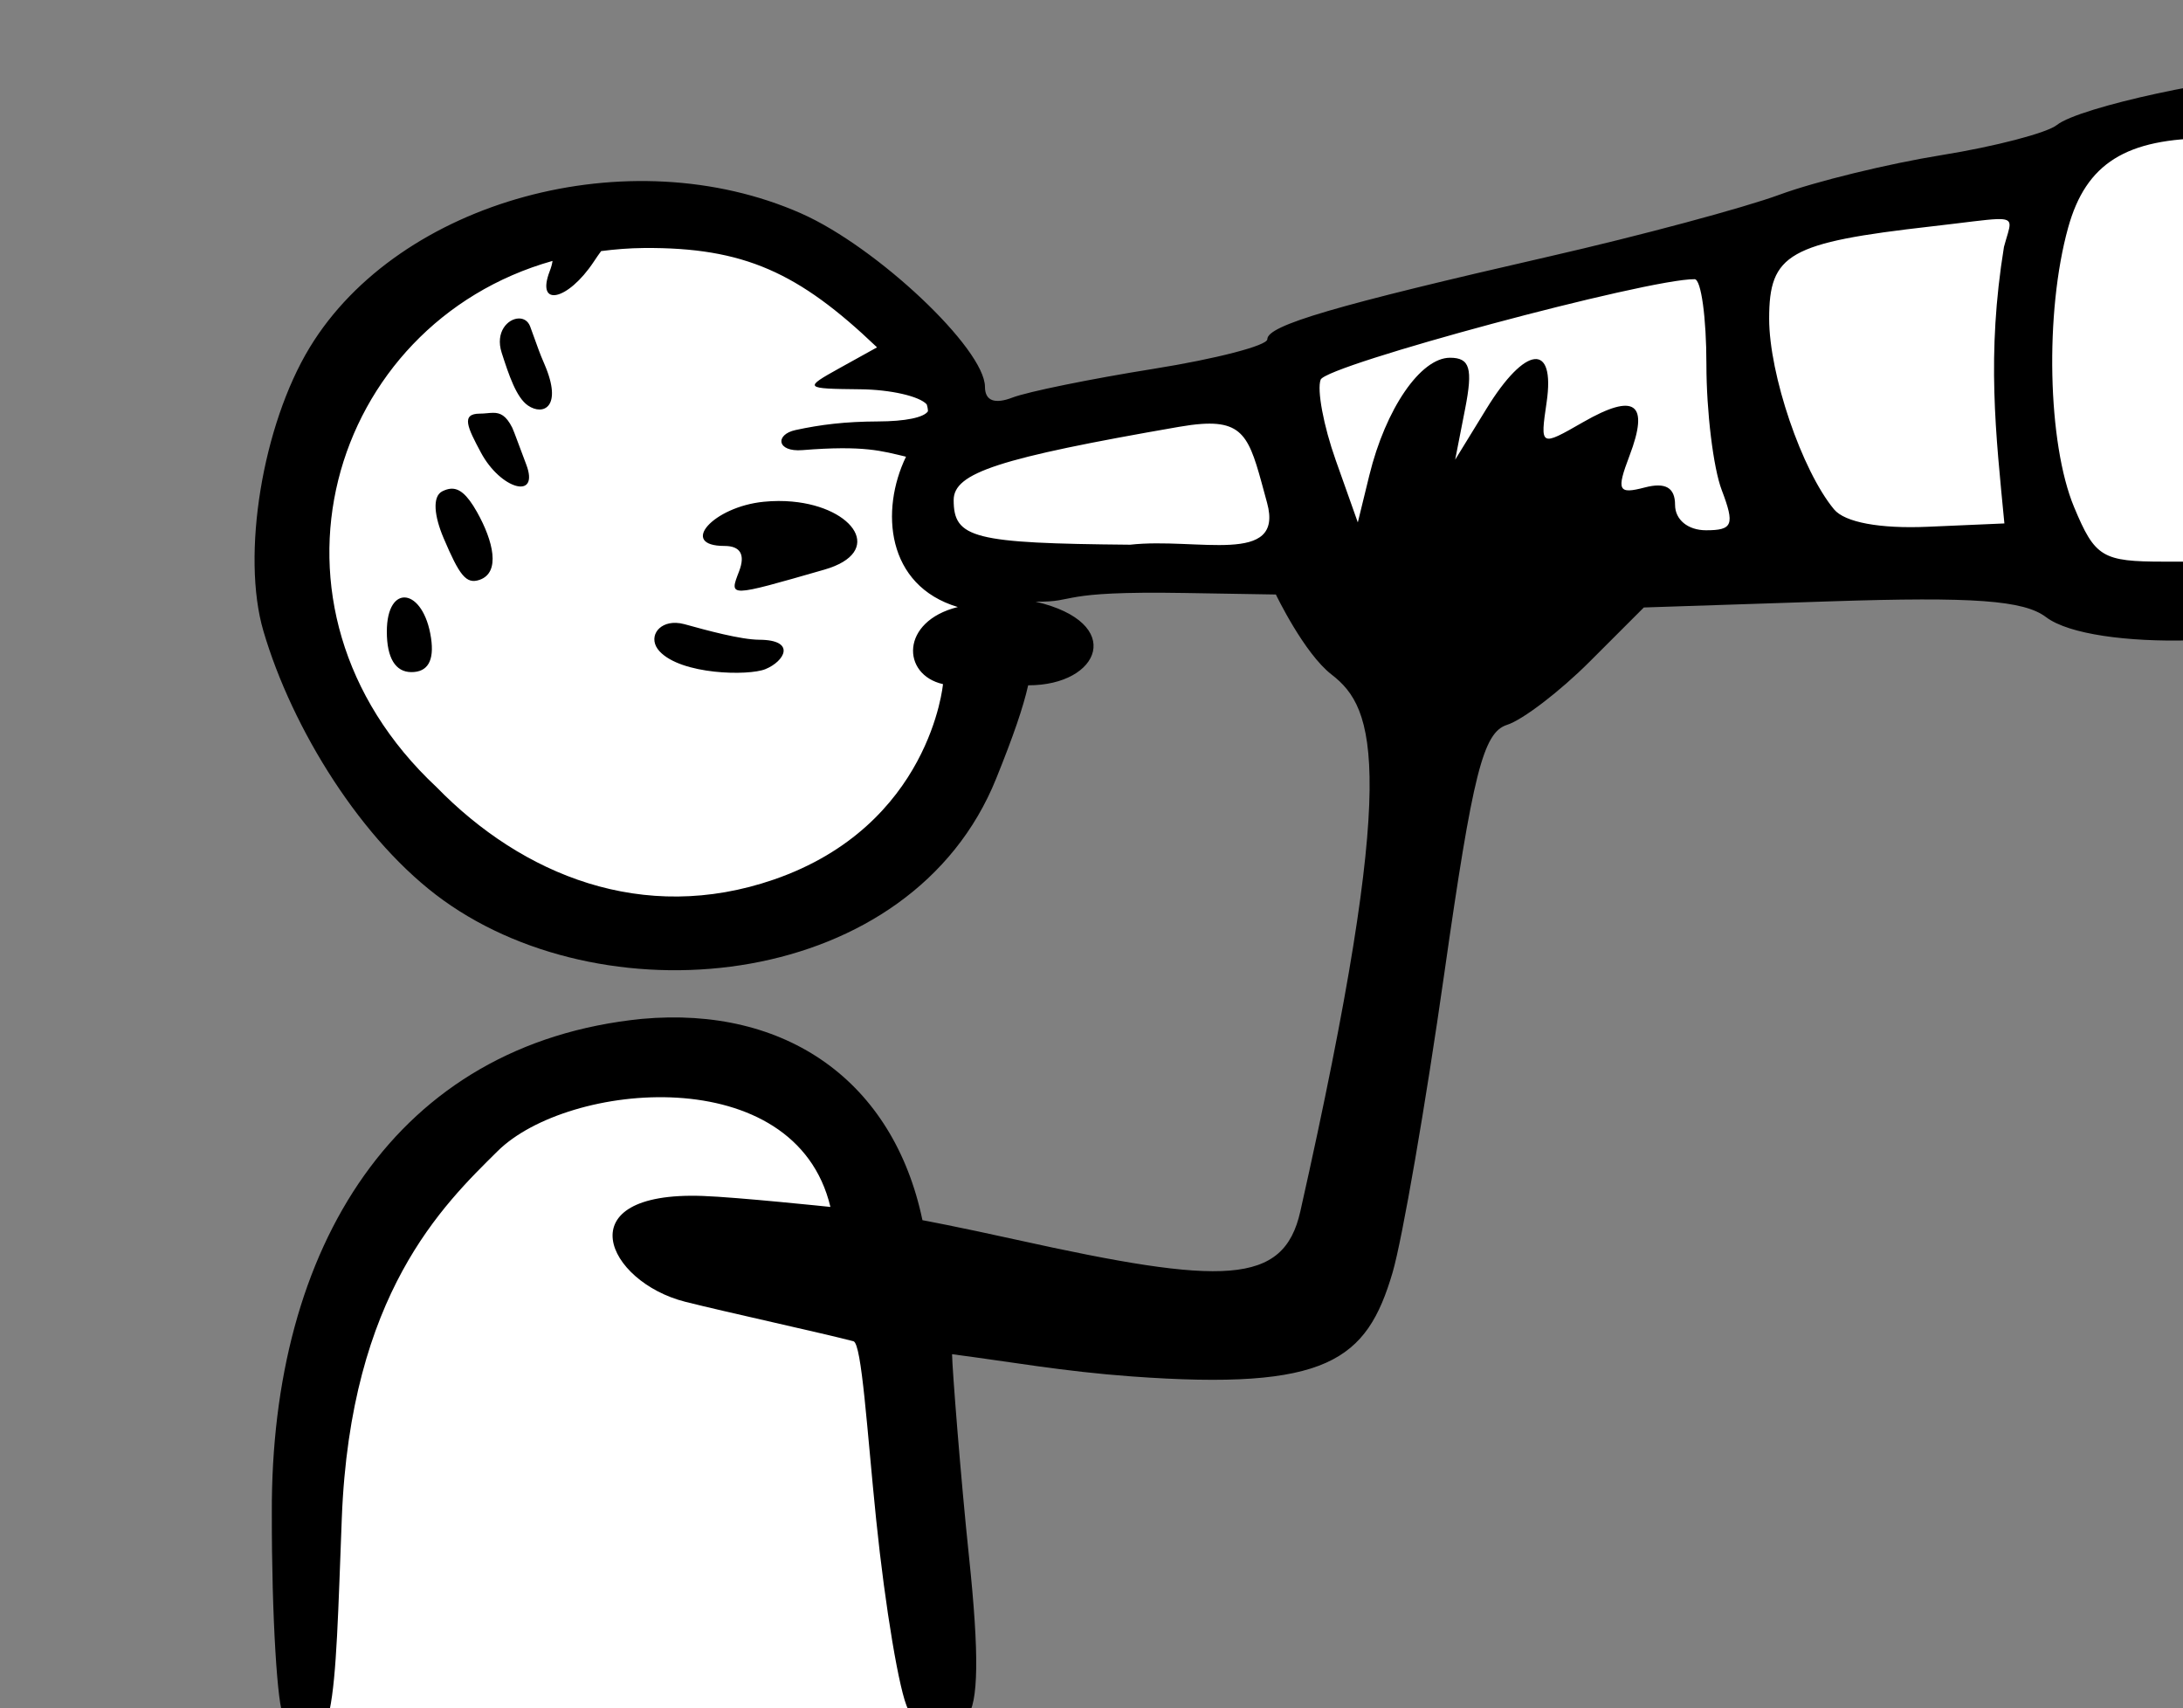 <?xml version="1.0" ?><svg xmlns="http://www.w3.org/2000/svg" width="171.705mm" height="134.352mm" viewBox="0 0 171.705 134.352">
    <rect x="0" y="0" width="171.705" height="134.352" fill="#808080" stroke="none"/>
    <path d="m 48663.23,14251.361 -396.207,98.785 c 0,0 -18.074,-31.67 -37.226,-45.459 -19.152,-13.789 -55.782,-40.182 -120.061,1.723 -64.279,41.906 -48.597,97.707 -26.093,136.488 8.738,15.297 47.999,59.249 119.939,52.463 71.939,-6.787 73.734,-103.416 73.734,-103.416 0,0 352.038,6.572 381.844,4.633 29.805,-1.939 33.398,-42.553 31.602,-88.121 -1.795,-45.568 -27.532,-57.096 -27.532,-57.096 z m -482.027,284.131 c -1.741,-0.01 -3.461,0.08 -5.152,0.268 -27.053,3.016 -75.245,27.572 -88.697,61.941 -14.125,36.088 -28.848,93.398 -18.793,137.242 1.676,23.592 196.547,22.623 193.554,-0.322 -2.992,-22.946 -13.647,-101.371 -19.033,-140.26 -5.05,-36.458 -35.769,-58.715 -61.879,-58.869 z" fill="#FFFFFF" paint-order="markers stroke fill" transform="translate(-141.932,203.091) matrix(0.265,0,0,0.265,-12572.291,-3971.935)"/>
    <path d="m 48656.727,14244.451 c -17.989,0 -61.378,9.374 -68.008,14.694 -2.942,2.36 -18.321,6.38 -34.174,8.935 -15.853,2.552 -37.532,7.846 -48.176,11.764 -10.644,3.917 -41.347,12.154 -68.228,18.305 -63.834,14.611 -83.786,20.468 -83.786,24.601 0,1.864 -15.186,5.81 -33.746,8.774 -18.559,2.96 -37.411,6.801 -41.894,8.529 -5.295,2.046 -8.164,0.934 -8.164,-3.174 -0.04,-11.31 -32.045,-41.519 -54.524,-51.465 -50.994,-22.555 -119.318,-3.937 -145.888,39.752 -14.041,23.111 -20.359,61.673 -13.762,84.166 8.521,29.056 29.275,62.602 53.484,79.985 49.611,35.63 138.762,26.36 163.989,-36.11 5.197,-12.869 8.046,-21.213 9.521,-27.748 21.454,0.06 29.088,-18.569 2.199,-24.83 12.829,0.208 5.641,-3.215 44.209,-2.572 l 27.119,0.451 c 0,0 8.351,17.445 16.551,23.773 12.989,10.025 20.142,28.395 -9.297,159.336 -4.951,22.024 -22.843,21.995 -84.252,8.405 -17.948,-3.972 -27.904,-5.807 -27.904,-5.807 -8.637,-41.218 -40.411,-63.636 -83.277,-59.75 -72.986,7.326 -110.187,67.666 -109.836,146.649 -0.06,31.138 1.713,58.042 3.47,60.201 15.525,19.079 15.186,-3.947 17.299,-58.67 2.572,-66.589 30.045,-92.894 46.252,-108.93 20.854,-20.634 88.359,-27.16 98.774,16.57 0,0 -27.865,-2.919 -37.924,-3.263 -40.853,-1.436 -28.522,25.504 -5.18,31.408 11.834,2.993 41.15,9.399 49.945,11.726 2.468,0.653 4.034,26.605 6.729,52.87 2.695,26.272 6.955,51.601 9.469,56.293 5.387,10.068 10.527,10.793 17.439,2.468 3.512,-4.235 3.708,-18.649 0.653,-47.713 -2.411,-22.903 -4.996,-55.989 -5.026,-60.08 17.474,2.27 32.915,5.109 53.26,6.594 58.237,4.249 69.818,-4.732 77.492,-30.842 2.881,-9.806 9.793,-49.782 15.361,-88.84 8.444,-59.258 11.521,-71.455 18.586,-73.699 4.657,-1.476 15.702,-9.925 24.547,-18.767 l 16.08,-16.08 55.397,-1.823 c 42.472,-1.399 57.396,-0.305 63.98,4.682 13.611,10.314 70.329,8.854 88.584,-2.275 18.523,-11.293 23.364,-20.257 27.408,-50.737 6.926,-52.208 -16.143,-107.756 -44.751,-107.756 z m -22.282,18.621 c 13.32,0 13.929,0.764 10.172,12.797 -10.937,36.549 -6.78,78.773 -3.998,112.883 h -20.021 c -18.442,0 -20.55,-1.274 -26.762,-16.146 -7.907,-18.924 -8.748,-57.923 -1.783,-82.992 5.306,-19.107 17.183,-26.542 42.392,-26.542 z m 33.725,6.614 c 1.876,-0.275 2.747,3.988 4.338,14.588 3.236,21.601 4.191,39.227 3.513,65.183 -0.269,10.389 -3.31,22.743 -6.752,27.455 -5.723,7.822 -6.52,6.994 -9.257,-9.584 -5.344,-32.355 -3.518,-83.286 3.322,-92.638 2.223,-3.041 3.71,-4.839 4.836,-5.004 z m -97.307,17.406 c 5.537,-0.195 3.878,1.751 2.141,8.227 -5.214,32.165 -2.435,55.434 0.125,82.093 l -22.725,0.989 c -14.235,0.622 -24.632,-1.309 -27.83,-5.163 -9.571,-11.533 -19.267,-40.014 -19.267,-56.603 0,-19.285 5.774,-22.562 48.281,-27.397 10.041,-1.141 15.953,-2.029 19.275,-2.146 z m -401.539,8.57 c 29.711,-0.231 45.957,7.317 69.026,29.332 l 0.136,0.172 -11.062,6.129 c -10.77,5.984 -10.61,6.124 6.119,6.299 9.013,0.09 17.561,2.068 19.715,4.473 0.238,0.706 0.351,1.385 0.367,2.058 -1.198,1.826 -6.616,2.991 -14.877,3.014 -9.75,0.04 -16.947,0.941 -24.42,2.553 -6.131,1.323 -5.628,6.582 2.035,5.961 18.412,-1.486 23.684,0.292 30.75,1.951 -7.668,15.884 -5.924,38.234 15.383,44.621 -17.124,4.241 -16.719,20.117 -4.406,22.881 0,0 -3.74,41.975 -50.205,58.006 -38.83,13.397 -74.683,-1.352 -100.082,-27.399 -57.366,-53.594 -31.968,-137.51 34.39,-156.219 -0.09,0.808 -0.349,1.792 -0.832,3.049 -4.165,10.847 5.364,8.811 13.065,-2.793 0.781,-1.176 1.501,-2.233 2.205,-3.178 4.12,-0.525 8.331,-0.875 12.693,-0.91 z m 311.869,9.26 c 1.92,0.02 3.492,11.427 3.492,25.34 0,13.914 2.043,30.669 4.543,37.236 3.92,10.319 3.293,11.942 -4.658,11.942 -5.362,0 -9.189,-3.138 -9.189,-7.526 0,-5.144 -2.846,-6.783 -9,-5.174 -7.915,2.071 -8.46,0.94 -4.526,-9.41 5.97,-15.703 1.648,-18.825 -13.791,-9.965 -12.713,7.295 -12.742,7.28 -10.806,-5.906 2.621,-17.877 -6.293,-16.925 -17.854,1.906 l -9.289,15.127 2.959,-15.127 c 2.347,-12.001 1.414,-15.13 -4.5,-15.13 -8.723,0 -19.105,15.141 -23.943,34.91 l -3.414,13.965 -6.557,-18.471 c -3.607,-10.158 -5.619,-20.913 -4.473,-23.901 1.658,-4.322 97.186,-29.99 111.006,-29.816 z m -349.05,11.656 c -3.214,0.09 -7.019,4.004 -5.043,10.155 2.154,6.706 4.371,13.321 7.808,15.681 4.504,3.092 10.387,0.524 4.924,-12.189 -1.774,-4.125 -1.469,-3.64 -4.271,-11.26 -0.619,-1.683 -1.958,-2.429 -3.418,-2.387 z m -7.524,28.002 c -1.21,0 -2.514,0.242 -3.988,0.242 -5.7,0 -3.664,4.123 0.312,11.555 5.879,10.988 17.54,14.201 13.434,3.498 -1.558,-4.05 -3.648,-9.903 -4.127,-10.861 -1.858,-3.716 -3.614,-4.425 -5.631,-4.434 z m 210.195,3.299 c 13.725,-0.951 14.637,5.779 19.471,23.414 5.162,18.831 -20.744,10.215 -40.658,12.432 -46.515,-0.419 -52.365,-1.899 -52.365,-13.246 0,-8.102 13.335,-12.434 66.838,-21.731 2.532,-0.44 4.754,-0.733 6.714,-0.869 z m -222.82,19.233 c -0.803,0.06 -1.613,0.327 -2.459,0.734 -3.15,1.517 -2.398,7.505 0.324,13.902 4.717,11.084 6.684,13.771 10.664,12.412 6.336,-2.161 4.097,-11.532 -0.742,-20.136 -3.034,-5.395 -5.378,-7.089 -7.787,-6.912 z m 101.363,3.816 c -2.641,-0.241 -5.477,-0.245 -8.453,0.05 -15.033,1.477 -25.386,13.117 -11.67,13.117 4.738,0 6.232,2.587 4.34,7.52 -2.971,7.74 -3.335,7.744 25.285,-0.483 18.035,-5.184 8.989,-18.515 -9.502,-20.201 z m -114.601,28.492 c -3.007,-0.439 -5.74,2.809 -5.74,10.1 0,7.821 2.55,12.021 7.302,12.021 4.851,0 6.809,-3.392 5.821,-10.105 -1.096,-7.452 -4.377,-11.577 -7.383,-12.016 z m 80.09,7.502 c -5.58,-0.185 -8.384,4.661 -4.887,8.438 6.469,6.988 26.39,7.332 31.4,5.306 5.73,-2.318 9.297,-8.662 -1.761,-8.732 -5.529,-0.03 -15.545,-2.762 -22.202,-4.608 -0.9,-0.249 -1.753,-0.378 -2.55,-0.404 z" transform="translate(-141.932,203.091) matrix(0.265,0,0,0.265,-12572.291,-3971.935)" fill="#000000"/>
</svg>